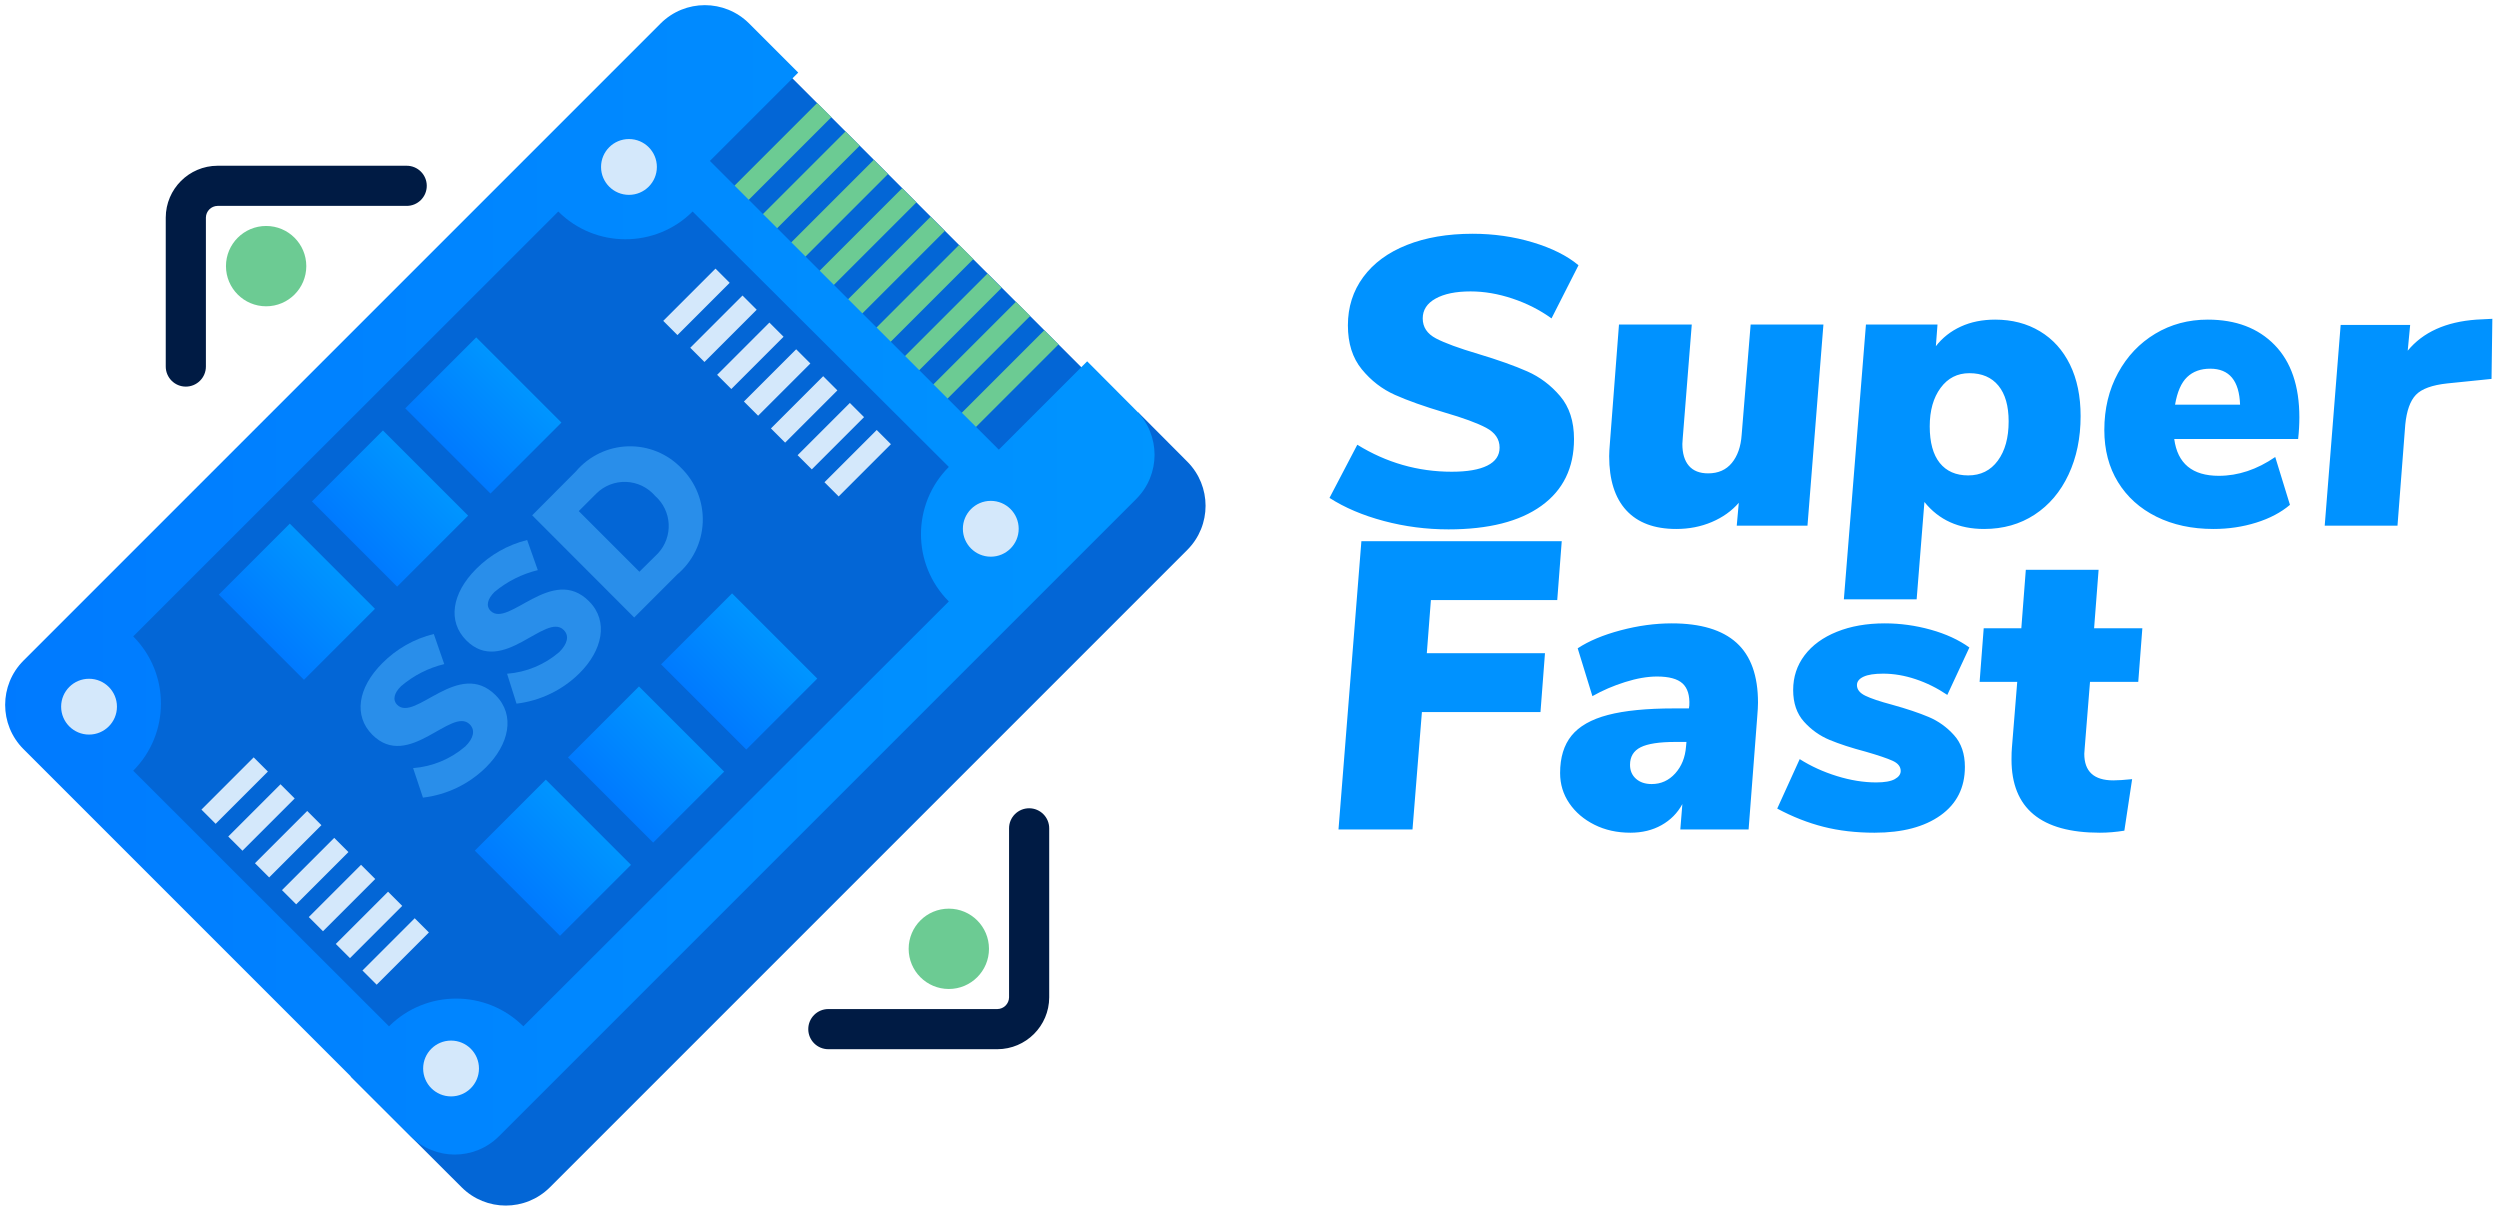 <?xml version="1.0" encoding="UTF-8"?>
<svg width="214px" height="104px" viewBox="0 0 214 104" version="1.1" xmlns="http://www.w3.org/2000/svg" xmlns:xlink="http://www.w3.org/1999/xlink">
    <!-- Generator: Sketch 52.3 (67297) - http://www.bohemiancoding.com/sketch -->
    <title>SSD</title>
    <desc>Created with Sketch.</desc>
    <defs>
        <linearGradient x1="-0.004%" y1="49.992%" x2="100.006%" y2="49.992%" id="linearGradient-1">
            <stop stop-color="#007AFF" offset="0%"></stop>
            <stop stop-color="#0095FF" offset="100%"></stop>
        </linearGradient>
        <linearGradient x1="0.2%" y1="50%" x2="100.2%" y2="50%" id="linearGradient-2">
            <stop stop-color="#007AFF" offset="0%"></stop>
            <stop stop-color="#0095FF" offset="100%"></stop>
        </linearGradient>
        <linearGradient x1="0%" y1="49.833%" x2="100%" y2="49.833%" id="linearGradient-3">
            <stop stop-color="#007AFF" offset="0%"></stop>
            <stop stop-color="#0095FF" offset="100%"></stop>
        </linearGradient>
    </defs>
    <g id="Web-Hosting-Terbaik" stroke="none" stroke-width="1" fill="none" fill-rule="evenodd">
        <g id="09-3-1-Fitur-kecepatan" transform="translate(-348, -4496)">
            <g id="Section-10---Tab-Fitur-Hosting-Detail" transform="translate(345, 3671)">
                <g id="Fitur-Kecepatan">
                    <g id="SSD" transform="translate(0, 808)">
                        <g transform="translate(0, 14)">
                            <path d="M126.99,48.315 C125.1,48.315 123.257,48.076 121.46,47.597 C119.663,47.119 118.112,46.46 116.805,45.62 L119.185,41.07 C121.682,42.61 124.377,43.38 127.27,43.38 C128.6,43.38 129.615,43.205 130.315,42.855 C131.015,42.505 131.365,41.992 131.365,41.315 C131.365,40.592 130.98,40.026 130.21,39.617 C129.44,39.209 128.25,38.772 126.64,38.305 C124.913,37.792 123.502,37.29 122.405,36.8 C121.308,36.31 120.363,35.581 119.57,34.612 C118.777,33.644 118.38,32.39 118.38,30.85 C118.38,29.287 118.817,27.91 119.692,26.72 C120.568,25.53 121.81,24.614 123.42,23.973 C125.03,23.331 126.908,23.01 129.055,23.01 C130.852,23.01 132.567,23.255 134.2,23.745 C135.833,24.235 137.14,24.888 138.12,25.705 L135.81,30.255 C134.807,29.532 133.693,28.966 132.468,28.558 C131.242,28.149 130.047,27.945 128.88,27.945 C127.62,27.945 126.623,28.149 125.888,28.558 C125.152,28.966 124.785,29.532 124.785,30.255 C124.785,31.002 125.164,31.573 125.922,31.97 C126.681,32.367 127.888,32.81 129.545,33.3 C131.248,33.813 132.642,34.309 133.727,34.788 C134.813,35.266 135.752,35.972 136.545,36.905 C137.338,37.838 137.735,39.063 137.735,40.58 C137.735,43.053 136.802,44.961 134.935,46.303 C133.068,47.644 130.42,48.315 126.99,48.315 Z M159.085,30.78 L157.72,48 L151.665,48 L151.84,46.04 C151.233,46.74 150.463,47.288 149.53,47.685 C148.597,48.082 147.582,48.28 146.485,48.28 C144.618,48.28 143.195,47.749 142.215,46.688 C141.235,45.626 140.745,44.08 140.745,42.05 C140.745,41.793 140.768,41.385 140.815,40.825 L141.585,30.78 L147.815,30.78 L147.045,40.475 L147.01,41 C147.01,41.817 147.197,42.441 147.57,42.873 C147.943,43.304 148.492,43.52 149.215,43.52 C150.078,43.52 150.755,43.223 151.245,42.627 C151.735,42.032 152.015,41.233 152.085,40.23 L152.855,30.78 L159.085,30.78 Z M173.785,30.36 C175.232,30.36 176.509,30.692 177.618,31.358 C178.726,32.023 179.583,32.973 180.19,34.21 C180.797,35.447 181.1,36.917 181.1,38.62 C181.1,40.487 180.756,42.155 180.067,43.625 C179.379,45.095 178.411,46.238 177.162,47.055 C175.914,47.872 174.473,48.28 172.84,48.28 C170.67,48.28 168.967,47.51 167.73,45.97 L167.065,54.3 L160.835,54.3 L162.725,30.78 L168.85,30.78 L168.71,32.635 C169.27,31.912 169.982,31.352 170.845,30.955 C171.708,30.558 172.688,30.36 173.785,30.36 Z M171.475,43.695 C172.548,43.695 173.394,43.275 174.012,42.435 C174.631,41.595 174.94,40.475 174.94,39.075 C174.94,37.745 174.648,36.724 174.065,36.013 C173.482,35.301 172.653,34.945 171.58,34.945 C170.553,34.945 169.731,35.365 169.113,36.205 C168.494,37.045 168.185,38.142 168.185,39.495 C168.185,40.872 168.471,41.916 169.042,42.627 C169.614,43.339 170.425,43.695 171.475,43.695 Z M191.985,30.36 C194.388,30.36 196.296,31.083 197.708,32.53 C199.119,33.977 199.825,36.042 199.825,38.725 C199.825,39.332 199.79,39.95 199.72,40.58 L189.115,40.58 C189.395,42.68 190.667,43.73 192.93,43.73 C194.587,43.73 196.197,43.193 197.76,42.12 L199.02,46.215 C198.25,46.868 197.288,47.376 196.132,47.737 C194.977,48.099 193.758,48.28 192.475,48.28 C190.632,48.28 189.004,47.93 187.593,47.23 C186.181,46.53 185.084,45.544 184.303,44.273 C183.521,43.001 183.13,41.513 183.13,39.81 C183.13,37.99 183.521,36.363 184.303,34.928 C185.084,33.492 186.146,32.373 187.488,31.567 C188.829,30.762 190.328,30.36 191.985,30.36 Z M192.195,34.56 C191.378,34.56 190.719,34.799 190.218,35.278 C189.716,35.756 189.372,36.543 189.185,37.64 L194.75,37.64 C194.68,35.587 193.828,34.56 192.195,34.56 Z M216.345,30.29 L216.275,35.435 L212.495,35.82 C211.188,35.96 210.29,36.287 209.8,36.8 C209.31,37.313 209.007,38.165 208.89,39.355 L208.225,48 L201.995,48 L203.36,30.815 L209.31,30.815 L209.1,33.02 C210.407,31.433 212.367,30.547 214.98,30.36 L216.345,30.29 Z M136.3,54.365 L125.485,54.365 L125.135,58.915 L135.25,58.915 L134.865,63.955 L124.715,63.955 L123.91,74 L117.575,74 L119.535,49.325 L136.685,49.325 L136.3,54.365 Z M146.1,56.36 C148.573,56.36 150.422,56.914 151.648,58.023 C152.873,59.131 153.485,60.84 153.485,63.15 C153.485,63.43 153.462,63.85 153.415,64.41 L152.68,74 L146.835,74 L147.01,71.83 C146.59,72.6 145.995,73.201 145.225,73.632 C144.455,74.064 143.568,74.28 142.565,74.28 C141.422,74.28 140.395,74.053 139.485,73.597 C138.575,73.142 137.858,72.53 137.333,71.76 C136.807,70.99 136.545,70.127 136.545,69.17 C136.545,67.84 136.872,66.773 137.525,65.968 C138.178,65.162 139.217,64.573 140.64,64.2 C142.063,63.827 143.953,63.64 146.31,63.64 L147.57,63.64 L147.605,63.395 C147.652,62.532 147.459,61.902 147.028,61.505 C146.596,61.108 145.867,60.91 144.84,60.91 C144.023,60.91 143.113,61.067 142.11,61.383 C141.107,61.698 140.173,62.1 139.31,62.59 L138.05,58.495 C139.007,57.865 140.232,57.352 141.725,56.955 C143.218,56.558 144.677,56.36 146.1,56.36 Z M144.385,70.115 C145.178,70.115 145.849,69.812 146.398,69.205 C146.946,68.598 147.255,67.828 147.325,66.895 L147.36,66.51 L146.415,66.51 C145.038,66.51 144.047,66.662 143.44,66.965 C142.833,67.268 142.53,67.77 142.53,68.47 C142.53,68.96 142.699,69.357 143.037,69.66 C143.376,69.963 143.825,70.115 144.385,70.115 Z M163.46,74.28 C161.873,74.28 160.415,74.111 159.085,73.772 C157.755,73.434 156.437,72.915 155.13,72.215 L157.055,67.98 C158.012,68.587 159.073,69.071 160.24,69.433 C161.407,69.794 162.527,69.975 163.6,69.975 C164.323,69.975 164.854,69.882 165.192,69.695 C165.531,69.508 165.7,69.275 165.7,68.995 C165.7,68.622 165.467,68.33 165,68.12 C164.533,67.91 163.775,67.653 162.725,67.35 C161.488,67.023 160.45,66.685 159.61,66.335 C158.77,65.985 158.041,65.466 157.423,64.778 C156.804,64.089 156.495,63.185 156.495,62.065 C156.495,60.945 156.822,59.953 157.475,59.09 C158.128,58.227 159.05,57.556 160.24,57.078 C161.43,56.599 162.795,56.36 164.335,56.36 C165.665,56.36 166.977,56.541 168.273,56.903 C169.568,57.264 170.67,57.772 171.58,58.425 L169.69,62.485 C168.827,61.902 167.923,61.453 166.977,61.138 C166.032,60.822 165.105,60.665 164.195,60.665 C163.448,60.665 162.888,60.752 162.515,60.928 C162.142,61.103 161.955,61.342 161.955,61.645 C161.955,62.018 162.194,62.322 162.673,62.555 C163.151,62.788 163.915,63.045 164.965,63.325 C166.225,63.675 167.269,64.025 168.097,64.375 C168.926,64.725 169.649,65.244 170.268,65.933 C170.886,66.621 171.195,67.525 171.195,68.645 C171.195,70.418 170.501,71.801 169.113,72.793 C167.724,73.784 165.84,74.28 163.46,74.28 Z M181.45,67.035 L181.415,67.525 C181.415,69.042 182.243,69.8 183.9,69.8 C184.297,69.8 184.833,69.765 185.51,69.695 L184.845,74.105 C184.122,74.222 183.422,74.28 182.745,74.28 C177.705,74.28 175.185,72.192 175.185,68.015 C175.185,67.572 175.197,67.233 175.22,67 L175.675,61.365 L172.455,61.365 L172.805,56.78 L176.025,56.78 L176.41,51.775 L182.64,51.775 L182.255,56.78 L186.385,56.78 L186.035,61.365 L181.905,61.365 L181.45,67.035 Z" id="SuperFast" fill="#0092FF"></path>
                            <g id="ic_SSD">
                                <path d="M100.427,38.294 L92.812,45.856 L87.656,40.58 L33.017,95.15 L42.522,104.638 C44.608,106.716 47.981,106.716 50.067,104.638 L104.638,50.067 C106.716,47.981 106.716,44.608 104.638,42.522 L100.427,38.294 Z" id="Path" fill="#0366D6"></path>
                                <polygon id="Rectangle" fill="#0366D6" transform="translate(80.839, 27.005) rotate(-135) translate(-80.839, -27.005) " points="61.073 21.849 100.604 21.849 100.604 32.161 61.073 32.161"></polygon>
                                <polygon id="Rectangle" fill="#6CCB93" transform="translate(69.913, 16.069) rotate(45) translate(-69.913, -16.069) " points="69.054 10.913 70.772 10.913 70.772 21.226 69.054 21.226"></polygon>
                                <polygon id="Rectangle" fill="#6CCB93" transform="translate(72.336, 18.507) rotate(45) translate(-72.336, -18.507) " points="71.477 13.351 73.196 13.351 73.196 23.663 71.477 23.663"></polygon>
                                <polygon id="Rectangle" fill="#6CCB93" transform="translate(74.76, 20.937) rotate(45) translate(-74.76, -20.937) " points="73.9 15.781 75.619 15.781 75.619 26.094 73.9 26.094"></polygon>
                                <polygon id="Rectangle" fill="#6CCB93" transform="translate(77.188, 23.363) rotate(45) translate(-77.188, -23.363) " points="76.329 18.206 78.048 18.206 78.048 28.519 76.329 28.519"></polygon>
                                <polygon id="Rectangle" fill="#6CCB93" transform="translate(79.624, 25.805) rotate(45) translate(-79.624, -25.805) " points="78.764 20.649 80.483 20.649 80.483 30.961 78.764 30.961"></polygon>
                                <polygon id="Rectangle" fill="#6CCB93" transform="translate(82.064, 28.218) rotate(45) translate(-82.064, -28.218) " points="81.205 23.062 82.924 23.062 82.924 33.375 81.205 33.375"></polygon>
                                <polygon id="Rectangle" fill="#6CCB93" transform="translate(84.488, 30.673) rotate(45) translate(-84.488, -30.673) " points="83.629 25.517 85.347 25.517 85.347 35.829 83.629 35.829"></polygon>
                                <polygon id="Rectangle" fill="#6CCB93" transform="translate(86.929, 33.086) rotate(45) translate(-86.929, -33.086) " points="86.069 27.93 87.788 27.93 87.788 38.243 86.069 38.243"></polygon>
                                <polygon id="Rectangle" fill="#6CCB93" transform="translate(89.352, 35.524) rotate(45) translate(-89.352, -35.524) " points="88.493 30.368 90.211 30.368 90.211 40.68 88.493 40.68"></polygon>
                                <path d="M63.766,16.775 L88.498,41.491 L96.061,33.928 L100.272,38.156 C102.35,40.242 102.35,43.616 100.272,45.702 L45.702,100.272 C43.616,102.35 40.242,102.35 38.156,100.272 L5.002,67.117 C2.921,65.025 2.921,61.646 5.002,59.555 L59.555,5.002 C61.646,2.921 65.025,2.921 67.117,5.002 L71.328,9.213 L63.766,16.775 Z" id="Path" fill="url(#linearGradient-1)"></path>
                                <path d="M84.219,54.484 L47.798,90.853 C44.62,87.687 39.479,87.687 36.3,90.853 L14.403,68.973 C17.569,65.795 17.569,60.654 14.403,57.475 L50.789,21.106 C53.968,24.273 59.109,24.273 62.288,21.106 L84.219,42.969 C81.041,46.15 81.041,51.303 84.219,54.484 Z" id="Path" fill="#0366D6"></path>
                                <circle id="Oval" fill="#D4E8FB" cx="10.622" cy="63.491" r="2.389"></circle>
                                <circle id="Oval" fill="#D4E8FB" cx="41.611" cy="94.463" r="2.389"></circle>
                                <circle id="Oval" fill="#D4E8FB" cx="56.839" cy="17.291" r="2.389"></circle>
                                <circle id="Oval" fill="#D4E8FB" cx="87.811" cy="48.263" r="2.389"></circle>
                                <path d="M40.133,57.269 L41.027,59.847 C39.663,60.176 38.396,60.824 37.331,61.737 C36.747,62.305 36.575,62.906 37.005,63.336 C38.517,64.848 42.264,59.348 45.427,62.511 C47.145,64.23 46.561,66.739 44.602,68.681 C43.142,70.123 41.242,71.037 39.205,71.277 L38.362,68.75 C40.012,68.623 41.577,67.972 42.831,66.894 C43.536,66.206 43.708,65.502 43.209,65.003 C41.663,63.456 37.967,68.991 34.873,65.897 C33.258,64.281 33.619,61.875 35.716,59.778 C36.927,58.549 38.456,57.68 40.133,57.269 Z" id="Path" fill="#298EEA"></path>
                                <path d="M48.125,49.225 L49.036,51.803 C47.671,52.135 46.401,52.776 45.323,53.677 C44.739,54.261 44.567,54.862 44.997,55.292 C46.509,56.788 50.273,51.305 53.419,54.467 C55.138,56.186 54.553,58.695 52.594,60.638 C51.139,62.076 49.246,62.989 47.214,63.233 L46.406,60.672 C48.055,60.545 49.621,59.894 50.875,58.816 C51.58,58.111 51.752,57.423 51.253,56.925 C49.706,55.378 46.011,60.913 42.917,57.819 C41.302,56.203 41.663,53.797 43.759,51.7 C44.961,50.491 46.471,49.635 48.125,49.225 Z" id="Path" fill="#298EEA"></path>
                                <path d="M52.302,43.347 C53.416,42.036 55.033,41.258 56.752,41.206 C58.472,41.153 60.133,41.831 61.325,43.072 C62.559,44.291 63.223,45.973 63.155,47.706 C63.086,49.439 62.291,51.064 60.964,52.181 L57.286,55.859 L48.555,47.111 L52.302,43.347 Z M57.733,51.941 L59.331,50.359 C59.96,49.679 60.287,48.773 60.239,47.847 C60.19,46.922 59.77,46.055 59.073,45.444 C58.45,44.719 57.552,44.287 56.597,44.251 C55.641,44.215 54.714,44.579 54.038,45.255 L52.542,46.75 L57.733,51.941 Z" id="Shape" fill="#298EEA" fill-rule="nonzero"></path>
                                <polygon id="Rectangle" fill="#D4E8FB" transform="translate(23.087, 70.675) rotate(-45) translate(-23.087, -70.675) " points="19.925 69.815 26.25 69.815 26.25 71.534 19.925 71.534"></polygon>
                                <polygon id="Rectangle" fill="#D4E8FB" transform="translate(25.382, 72.978) rotate(-45) translate(-25.382, -72.978) " points="22.22 72.118 28.545 72.118 28.545 73.837 22.22 73.837"></polygon>
                                <polygon id="Rectangle" fill="#D4E8FB" transform="translate(27.67, 75.264) rotate(-45) translate(-27.67, -75.264) " points="24.507 74.404 30.832 74.404 30.832 76.123 24.507 76.123"></polygon>
                                <polygon id="Rectangle" fill="#D4E8FB" transform="translate(29.981, 77.567) rotate(-45) translate(-29.981, -77.567) " points="26.819 76.707 33.144 76.707 33.144 78.426 26.819 78.426"></polygon>
                                <polygon id="Rectangle" fill="#D4E8FB" transform="translate(32.276, 79.87) rotate(-45) translate(-32.276, -79.87) " points="29.113 79.011 35.438 79.011 35.438 80.729 29.113 80.729"></polygon>
                                <polygon id="Rectangle" fill="#D4E8FB" transform="translate(34.588, 82.173) rotate(-45) translate(-34.588, -82.173) " points="31.425 81.314 37.75 81.314 37.75 83.032 31.425 83.032"></polygon>
                                <polygon id="Rectangle" fill="#D4E8FB" transform="translate(36.87, 84.447) rotate(-45) translate(-36.87, -84.447) " points="33.708 83.587 40.033 83.587 40.033 85.306 33.708 85.306"></polygon>
                                <polygon id="Rectangle" fill="#D4E8FB" transform="translate(62.618, 28.838) rotate(-45) translate(-62.618, -28.838) " points="59.455 27.978 65.78 27.978 65.78 29.697 59.455 29.697"></polygon>
                                <polygon id="Rectangle" fill="#D4E8FB" transform="translate(64.93, 31.141) rotate(-45) translate(-64.93, -31.141) " points="61.767 30.281 68.092 30.281 68.092 32 61.767 32"></polygon>
                                <polygon id="Rectangle" fill="#D4E8FB" transform="translate(67.229, 33.456) rotate(-45) translate(-67.229, -33.456) " points="64.067 32.597 70.392 32.597 70.392 34.315 64.067 34.315"></polygon>
                                <polygon id="Rectangle" fill="#D4E8FB" transform="translate(69.524, 35.742) rotate(-45) translate(-69.524, -35.742) " points="66.361 34.883 72.686 34.883 72.686 36.601 66.361 36.601"></polygon>
                                <polygon id="Rectangle" fill="#D4E8FB" transform="translate(71.836, 38.045) rotate(-45) translate(-71.836, -38.045) " points="68.673 37.186 74.998 37.186 74.998 38.905 68.673 38.905"></polygon>
                                <polygon id="Rectangle" fill="#D4E8FB" transform="translate(74.118, 40.336) rotate(-45) translate(-74.118, -40.336) " points="70.956 39.477 77.281 39.477 77.281 41.195 70.956 41.195"></polygon>
                                <polygon id="Rectangle" fill="#D4E8FB" transform="translate(76.418, 42.651) rotate(-45) translate(-76.418, -42.651) " points="73.255 41.792 79.58 41.792 79.58 43.511 73.255 43.511"></polygon>
                                <polygon id="Rectangle" fill="url(#linearGradient-2)" transform="translate(50.329, 76.422) rotate(-45) translate(-50.329, -76.422) " points="46.032 71.266 54.625 71.266 54.625 81.579 46.032 81.579"></polygon>
                                <polygon id="Rectangle" fill="url(#linearGradient-2)" transform="translate(58.304, 68.444) rotate(-45) translate(-58.304, -68.444) " points="54.007 63.288 62.6 63.288 62.6 73.6 54.007 73.6"></polygon>
                                <polygon id="Rectangle" fill="url(#linearGradient-3)" transform="translate(66.273, 60.478) rotate(-45) translate(-66.273, -60.478) " points="61.977 55.321 70.57 55.321 70.57 65.634 61.977 65.634"></polygon>
                                <polygon id="Rectangle" fill="url(#linearGradient-2)" transform="translate(28.412, 54.508) rotate(-45) translate(-28.412, -54.508) " points="24.115 49.352 32.709 49.352 32.709 59.664 24.115 59.664"></polygon>
                                <polygon id="Rectangle" fill="url(#linearGradient-2)" transform="translate(36.387, 46.53) rotate(-45) translate(-36.387, -46.53) " points="32.09 41.374 40.684 41.374 40.684 51.686 32.09 51.686"></polygon>
                                <polygon id="Rectangle" fill="url(#linearGradient-3)" transform="translate(44.375, 38.564) rotate(-45) translate(-44.375, -38.564) " points="40.078 33.407 48.671 33.407 48.671 43.72 40.078 43.72"></polygon>
                                <path d="M18.906,36.094 C17.957,36.094 17.188,35.324 17.188,34.375 L17.188,21.622 C17.197,19.177 19.177,17.197 21.622,17.188 L37.812,17.188 C38.762,17.188 39.531,17.957 39.531,18.906 C39.531,19.855 38.762,20.625 37.812,20.625 L21.622,20.625 C21.075,20.634 20.634,21.075 20.625,21.622 L20.625,34.375 C20.625,35.324 19.855,36.094 18.906,36.094 Z" id="Path" fill="#001B44"></path>
                                <path d="M88.378,92.812 L73.906,92.812 C72.957,92.812 72.188,92.043 72.188,91.094 C72.188,90.145 72.957,89.375 73.906,89.375 L88.378,89.375 C88.925,89.366 89.366,88.925 89.375,88.378 L89.375,73.906 C89.375,72.957 90.145,72.188 91.094,72.188 C92.043,72.188 92.812,72.957 92.812,73.906 L92.812,88.378 C92.803,90.823 90.823,92.803 88.378,92.812 Z" id="Path" fill="#001B44"></path>
                                <circle id="Oval" fill="#6CCB93" cx="25.781" cy="25.781" r="3.438"></circle>
                                <circle id="Oval" fill="#6CCB93" cx="84.219" cy="84.219" r="3.438"></circle>
                                <rect id="Rectangle" x="0" y="0" width="110" height="110"></rect>
                            </g>
                        </g>
                    </g>
                </g>
            </g>
        </g>
    </g>
</svg>